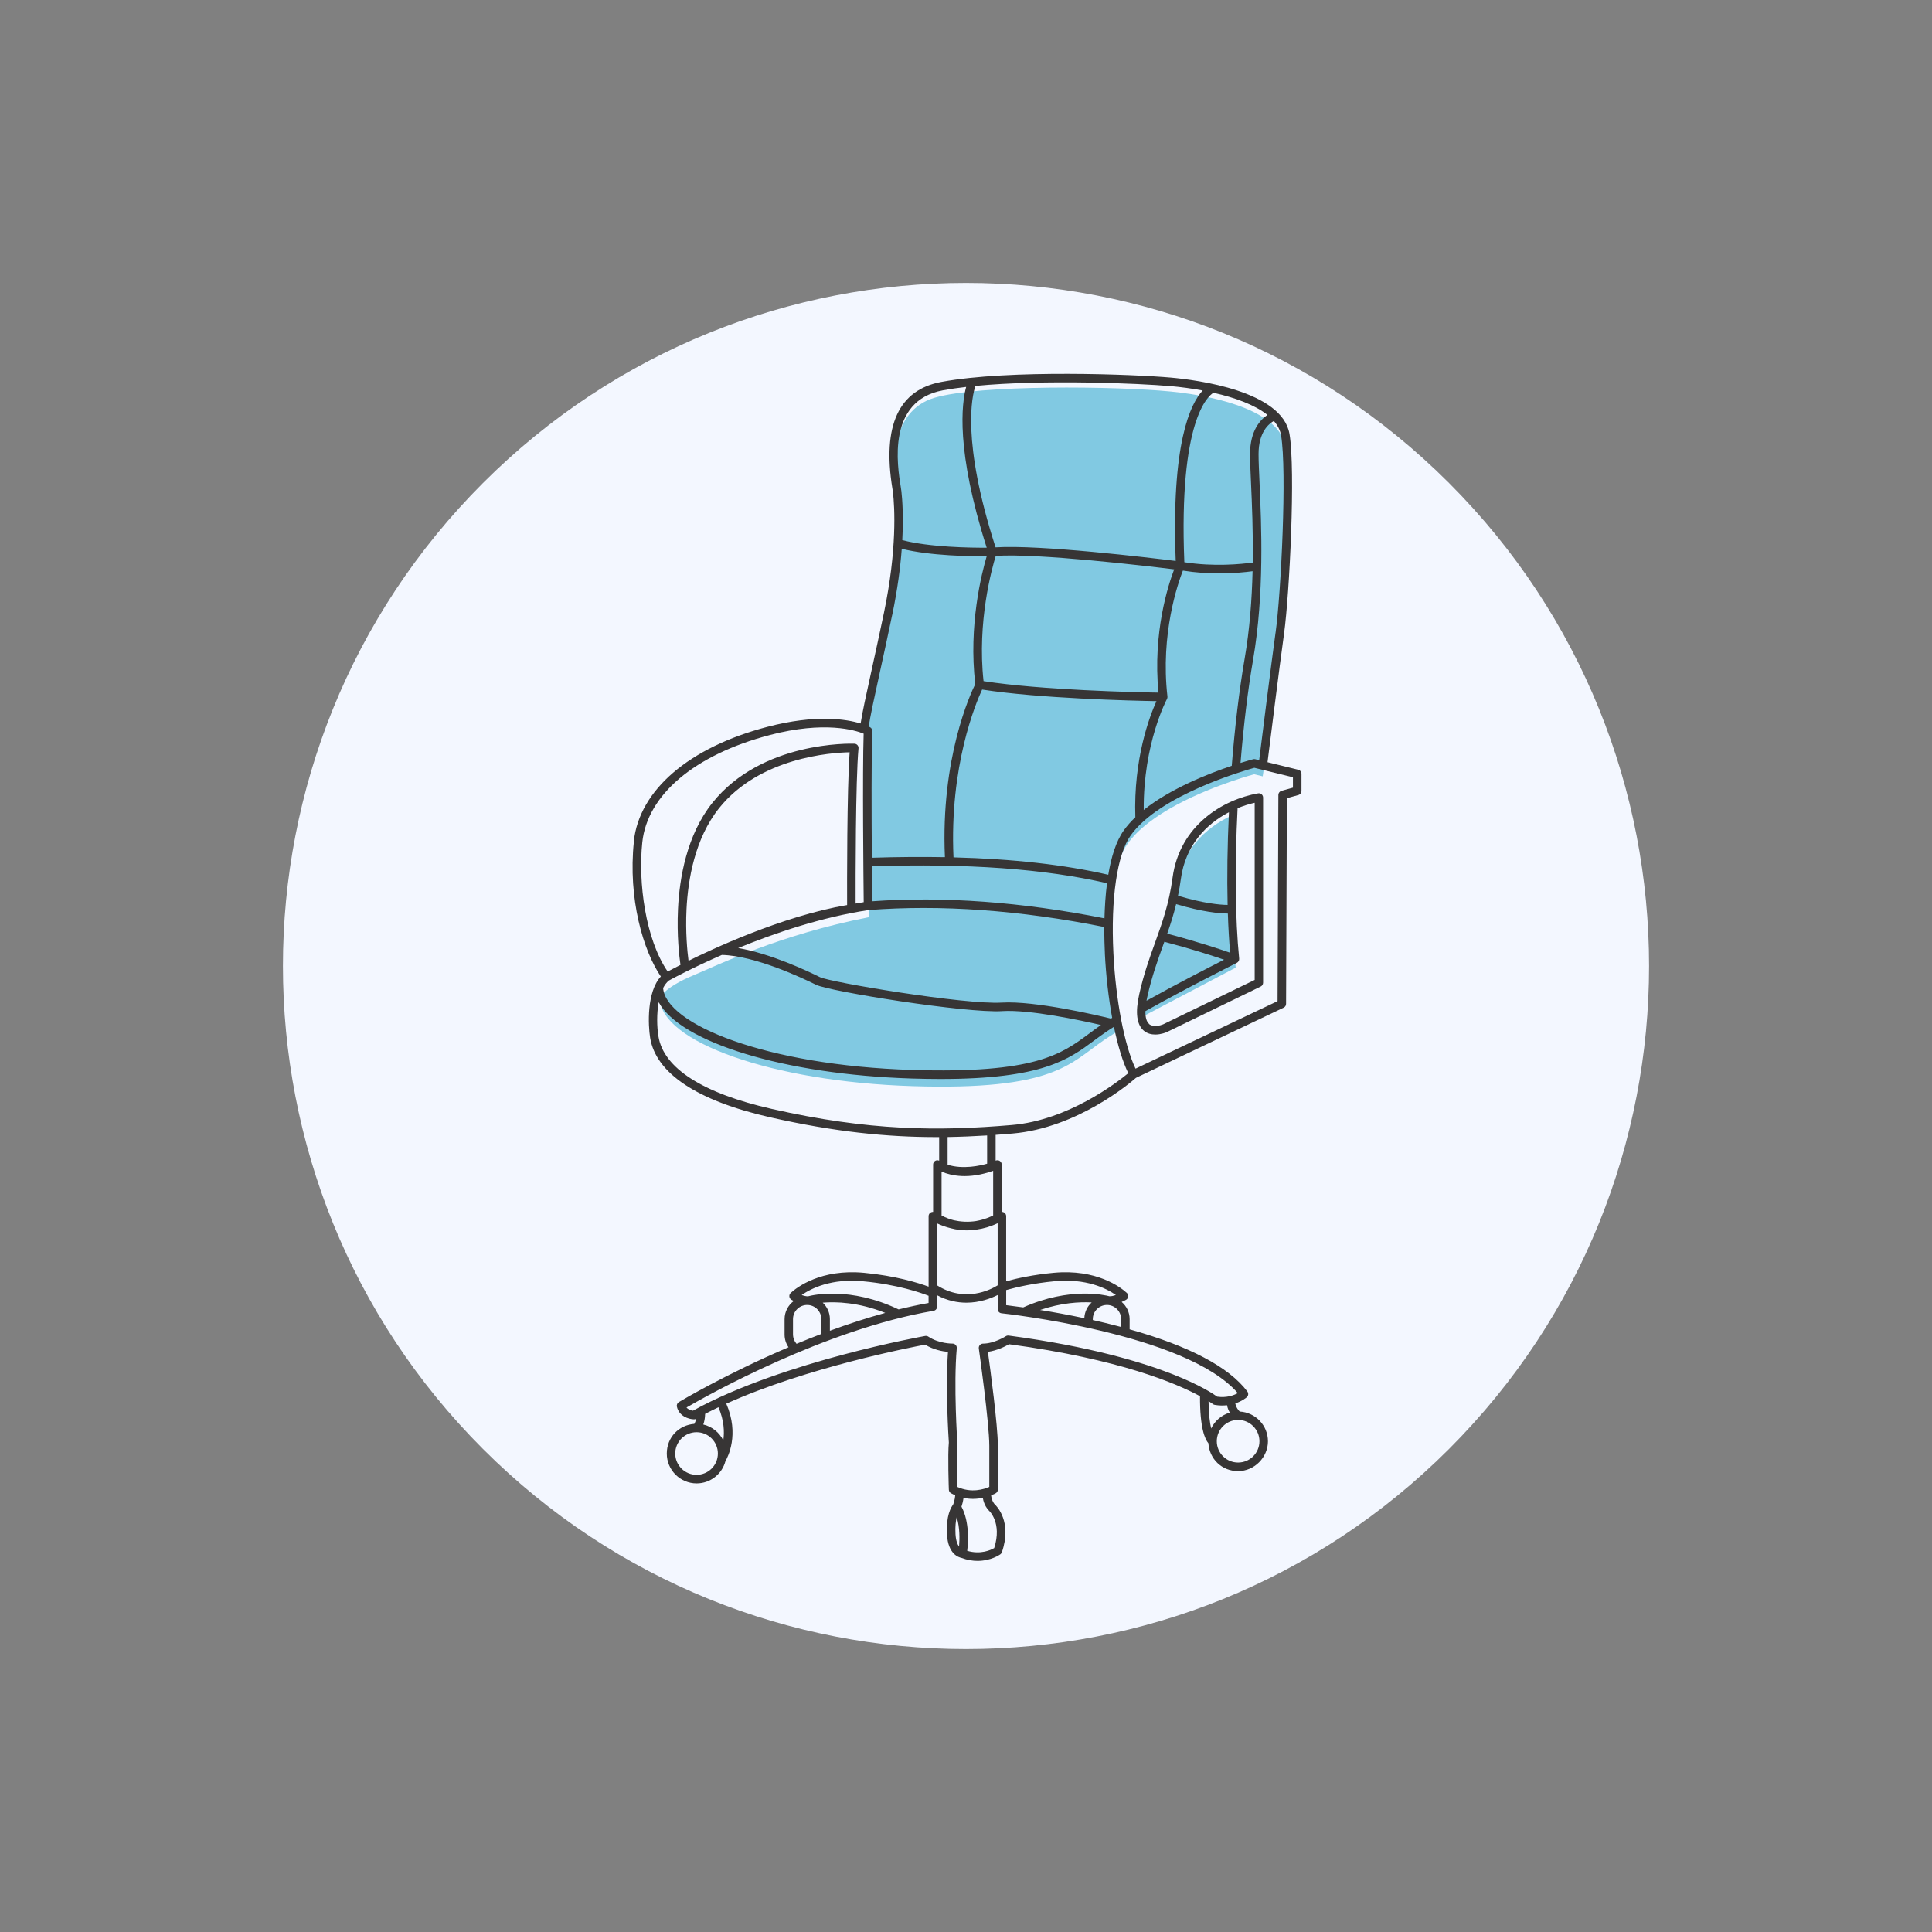 <svg width="212" height="212" viewBox="0 0 212 212" fill="none" xmlns="http://www.w3.org/2000/svg">
    <rect x="0" y="0" width="212" height="212" fill="#808080" stroke="none"/>
    <path d="M53 159C23.729 129.729 23.729 82.271 53 53C82.271 23.729 129.729 23.729 159 53C188.271 82.271 188.271 129.729 159 159C129.729 188.271 82.271 188.271 53 159Z" fill="#F3F7FF"/>
    <path d="M129.054 97.358C129.597 93.447 132.192 90.815 135.244 89.453C135.208 94.334 135.212 102.493 135.593 106.179L125.064 111.714C125.082 111.285 125.154 110.784 125.291 110.187C126.455 105.106 128.335 102.525 129.054 97.355V97.358Z" fill="#81C9E2"/>
    <path d="M76.198 106.973C78.863 105.861 85.456 102.595 95.326 100.646V81.395L94.906 81.206C94.906 81.206 96.937 71.038 97.894 66.525C98.852 62.012 98.752 55.836 98.307 53.672C97.862 51.509 97.599 45.118 102.52 43.655C107.44 42.189 122.522 42.375 128.442 42.961C134.363 43.548 140.247 45.354 141.012 48.776C141.777 52.199 140.884 66.983 140.272 71.682C139.66 76.382 138.643 84.839 138.557 85.19L137.622 84.961C137.622 84.961 136.647 85.218 135.192 85.716C131.886 86.846 126.101 89.22 123.7 92.625C121.156 96.233 121.252 106.207 122.575 113.213C122.028 113.546 121.537 113.857 121.131 114.136C117.406 116.686 115.677 119.672 100.118 119.182C84.556 118.692 72.52 114.261 72.42 109.591C72.42 109.591 72.562 108.486 76.206 106.969L76.198 106.973Z" fill="#81C9E2"/>
    <path d="M124.995 109.154C125.497 106.899 126.133 105.137 126.748 103.431C127.534 101.249 128.275 99.188 128.665 96.313C129.441 90.551 134.211 87.726 138.06 87.054C138.193 87.029 138.33 87.069 138.436 87.158C138.541 87.248 138.601 87.381 138.601 87.517V107.825C138.601 108.009 138.499 108.174 138.337 108.253L128.008 113.264C128.008 113.264 127.998 113.271 127.991 113.271C127.952 113.286 127.408 113.519 126.769 113.519C126.347 113.519 125.884 113.418 125.501 113.088C124.732 112.431 124.563 111.107 124.999 109.15L124.995 109.154ZM125.898 109.362C125.862 109.516 125.834 109.663 125.806 109.811C128.985 108.041 132.613 106.178 134.319 105.309C133.083 104.885 130.793 104.142 127.766 103.342C127.717 103.482 127.668 103.618 127.615 103.758C127.011 105.435 126.386 107.172 125.898 109.365V109.362ZM134.734 100.244C133.817 100.236 131.963 100.078 129.058 99.21C128.777 100.373 128.44 101.421 128.079 102.451C131.418 103.338 133.863 104.153 134.983 104.544C134.867 103.227 134.783 101.787 134.734 100.244ZM129.578 96.442C129.49 97.095 129.382 97.709 129.262 98.291C132.072 99.134 133.856 99.289 134.706 99.299C134.632 96.205 134.681 92.748 134.853 89.126C132.332 90.436 130.07 92.795 129.578 96.442ZM126.087 112.367C126.526 112.744 127.334 112.528 127.622 112.406L137.677 107.527V88.088C137.062 88.228 136.43 88.426 135.802 88.684C135.482 95.024 135.542 100.872 135.974 105.183C135.995 105.381 135.893 105.567 135.717 105.654C135.661 105.682 130.08 108.479 125.687 110.952C125.676 111.634 125.81 112.119 126.094 112.359L126.087 112.367Z" fill="#373535"/>
    <path d="M69.549 92.332C70.141 86.707 75.617 82.006 84.204 79.757C89.531 78.363 92.872 78.912 94.437 79.39C94.612 78.224 95.057 76.192 95.639 73.544C96.045 71.691 96.505 69.591 96.994 67.256C98.448 60.27 98.174 55.669 97.985 54.015C97.974 53.915 97.949 53.765 97.917 53.573C96.808 46.7 98.62 42.776 103.298 41.91C110.778 40.523 124.571 41.087 128.482 41.436C131.335 41.693 140.694 42.89 141.497 47.62C142.167 51.562 141.507 65.146 140.898 69.548C140.374 73.33 139.329 81.689 139.086 83.638L142.456 84.465C142.666 84.515 142.812 84.704 142.812 84.921V86.786C142.812 86.996 142.673 87.181 142.47 87.238L141.212 87.588L141.122 110.15C141.122 110.332 141.019 110.493 140.855 110.571L124.653 118.27C124.014 118.83 118.195 123.777 111.103 124.383C110.483 124.437 109.866 124.483 109.252 124.529V127.356C109.252 127.356 109.259 127.356 109.263 127.352C109.409 127.292 109.573 127.306 109.705 127.391C109.837 127.477 109.916 127.623 109.916 127.783V132.98C110.005 132.977 110.094 132.995 110.172 133.041C110.319 133.123 110.408 133.28 110.408 133.447V140.594C111.656 140.255 113.438 139.87 115.603 139.667C120.324 139.222 122.955 141.243 123.647 141.874C123.758 141.973 123.815 142.123 123.797 142.273C123.779 142.422 123.693 142.554 123.561 142.629C123.515 142.654 123.333 142.758 123.08 142.864C123.615 143.321 123.954 143.998 123.954 144.754V145.869C130.49 147.705 134.833 149.993 136.872 152.688C137.018 152.884 136.993 153.158 136.811 153.319C136.779 153.347 136.33 153.739 135.553 154C135.642 154.463 135.899 154.759 136.038 154.891C137.76 154.983 139.133 156.413 139.133 158.156C139.133 159.899 137.664 161.428 135.859 161.428C134.055 161.428 132.707 160.073 132.597 158.366C132.219 157.931 131.659 156.691 131.677 153.205C129.149 151.833 122.912 149.145 110.725 147.505C110.368 147.712 109.438 148.2 108.404 148.339C108.657 150.168 109.495 156.416 109.495 158.655V163.452C109.495 163.62 109.406 163.773 109.263 163.855C109.238 163.869 109.056 163.973 108.757 164.09C108.814 164.65 109.067 164.971 109.113 165.024C109.363 165.253 111.089 166.978 109.937 170.328C109.905 170.421 109.848 170.499 109.766 170.556C109.712 170.596 108.739 171.276 107.27 171.276C106.739 171.276 106.14 171.187 105.498 170.945C105.173 170.881 104.036 170.514 103.915 168.4C103.793 166.304 104.367 165.377 104.581 165.11C104.631 164.992 104.77 164.618 104.82 164.076C104.667 164.012 104.517 163.944 104.364 163.859C104.218 163.78 104.125 163.631 104.118 163.463C104.111 163.306 103.986 159.628 104.118 158.288C104.082 157.767 103.736 152.314 104.022 148.347C103.433 148.293 102.438 148.115 101.515 147.552C99.953 147.844 88.518 150.057 79.697 154.028C81.165 157.407 79.853 159.902 79.604 160.33C79.237 161.734 77.956 162.775 76.441 162.775C74.637 162.775 73.168 161.307 73.168 159.503C73.168 157.7 74.505 156.37 76.191 156.242C76.252 156.131 76.334 155.949 76.391 155.682C76.391 155.682 76.388 155.682 76.384 155.686C76.309 155.728 76.224 155.75 76.138 155.746C75.56 155.725 74.516 155.408 74.277 154.36C74.23 154.164 74.32 153.96 74.491 153.854C74.576 153.804 79.65 150.77 86.525 147.837C86.247 147.43 86.093 146.949 86.093 146.443V144.754C86.093 143.937 86.493 143.21 87.102 142.758C86.974 142.693 86.885 142.647 86.853 142.629C86.721 142.554 86.635 142.422 86.618 142.273C86.6 142.123 86.657 141.973 86.767 141.874C87.463 141.243 90.094 139.222 94.811 139.667C98.295 139.995 100.777 140.776 101.896 141.186V133.447C101.896 133.273 101.993 133.112 102.15 133.034C102.224 132.995 102.31 132.977 102.392 132.98V127.783C102.392 127.605 102.492 127.441 102.652 127.363C102.781 127.299 102.927 127.302 103.055 127.363V124.775C102.963 124.775 102.873 124.775 102.781 124.775C97.354 124.775 91.606 124.208 84.492 122.597C76.512 120.79 71.963 117.771 71.339 113.864C71.121 112.51 70.95 108.839 72.515 107.153C70.586 104.319 68.896 98.634 69.559 92.332H69.549ZM135.161 84.034C135.503 79.721 135.991 75.661 136.576 72.272C137.132 69.049 137.371 65.749 137.446 62.68C136.658 62.787 135.357 62.919 133.777 62.919C132.575 62.919 131.213 62.84 129.798 62.612C129.259 63.991 127.316 69.562 128.104 76.428C128.115 76.524 128.097 76.62 128.051 76.706C128.022 76.755 125.444 81.585 125.501 88.878C128.425 86.54 132.579 84.9 135.161 84.034ZM129.958 61.692C133.203 62.206 136.209 61.903 137.464 61.728C137.514 58.335 137.375 55.276 137.275 52.992C137.214 51.666 137.168 50.614 137.168 49.834C137.168 47.242 138.309 46.045 139.079 45.531C137.71 44.441 135.553 43.639 133.153 43.1C132.586 43.435 129.327 46.059 129.958 61.692ZM109.263 61.001C108.849 62.345 107.209 68.229 107.926 74.742C114.326 75.736 124.688 75.964 127.12 76.003C126.482 69.409 128.193 64.177 128.842 62.477C125.997 62.127 113.859 60.684 109.263 60.997V61.001ZM126.899 76.937C124.111 76.887 114.059 76.645 107.769 75.665C107.081 77.141 104.171 84.052 104.628 94.079C111.16 94.246 116.769 94.88 121.611 95.989C121.925 94.1 122.449 92.339 123.305 91.134C123.665 90.625 124.096 90.14 124.581 89.68C124.371 83.257 126.139 78.616 126.899 76.937ZM95.713 98.898C103.551 98.341 112.119 98.972 121.194 100.772C121.226 99.546 121.304 98.217 121.476 96.916C114.608 95.333 106.161 94.724 95.678 95.055C95.692 96.798 95.706 98.192 95.713 98.894V98.898ZM121.24 104.629C121.205 103.888 121.169 102.875 121.176 101.724C111.937 99.874 103.234 99.247 95.3 99.864C90.14 100.644 85.006 102.391 81.001 104.03C84.556 104.633 88.632 106.557 89.966 107.22C91.117 107.794 105.901 110.261 109.908 110.015C113.602 109.79 120.63 111.459 121.903 111.772C121.946 111.744 121.996 111.715 122.039 111.69C121.643 109.53 121.361 107.096 121.237 104.629H121.24ZM93.232 82.548C91.203 82.587 83.366 83.111 78.909 88.678C76.238 92.018 75.489 96.549 75.332 99.764C75.207 102.287 75.421 104.419 75.553 105.431C77.76 104.333 85.794 100.512 92.954 99.315C92.947 97.101 92.932 86.718 93.232 82.544V82.548ZM109.969 110.952C106.022 111.195 91 108.785 89.549 108.062C88.029 107.306 82.856 104.868 79.212 104.786C75.935 106.215 73.72 107.416 73.392 107.598C73.143 107.801 72.936 108.083 72.765 108.418C73.054 112.375 83.99 116.901 100.06 117.404C113.585 117.828 116.466 115.682 119.518 113.412C119.932 113.105 120.359 112.784 120.812 112.474C118.502 111.943 112.968 110.763 109.969 110.949V110.952ZM84.439 80.666C76.245 82.811 71.028 87.21 70.479 92.432C70.012 96.859 70.829 103.057 73.264 106.607C73.564 106.447 74.041 106.197 74.669 105.88C74.544 105.025 74.255 102.665 74.398 99.739C74.558 96.377 75.346 91.63 78.177 88.09C83.594 81.322 93.342 81.592 93.756 81.607C93.884 81.61 94.005 81.667 94.091 81.763C94.177 81.86 94.219 81.988 94.205 82.116C93.877 85.702 93.884 96.552 93.888 99.147C94.184 99.094 94.48 99.044 94.776 98.997C94.751 96.648 94.626 84.793 94.769 80.505C93.863 80.135 90.497 79.076 84.435 80.662L84.439 80.666ZM97.906 67.449C97.418 69.791 96.958 71.894 96.551 73.747C95.935 76.559 95.471 78.67 95.332 79.728C95.414 79.767 95.464 79.796 95.478 79.803C95.632 79.889 95.724 80.053 95.717 80.231C95.61 82.911 95.635 89.43 95.667 94.121C98.481 94.032 101.151 94.011 103.686 94.057C103.205 83.232 106.482 76.139 107.017 75.062C106.261 68.632 107.719 62.901 108.272 61.036C106.592 61.051 102.075 61.001 98.951 60.217C98.801 62.234 98.491 64.658 97.91 67.452L97.906 67.449ZM98.841 53.423C98.876 53.637 98.901 53.801 98.912 53.911C99.015 54.834 99.147 56.656 99.008 59.265C101.996 60.056 106.603 60.11 108.272 60.099C104.849 49.374 105.53 44.245 106.018 42.459C105.109 42.562 104.25 42.687 103.465 42.833C97.318 43.97 98.463 51.088 98.841 53.423ZM128.396 42.37C125.084 42.074 114.619 41.621 107.035 42.348C106.671 43.4 105.466 48.34 109.245 60.06C114.052 59.746 126.193 61.204 129.013 61.553C128.511 48.625 130.625 44.291 131.973 42.851C130.796 42.633 129.584 42.469 128.396 42.366V42.37ZM139.971 69.42C140.573 65.061 141.229 51.651 140.573 47.777C140.477 47.2 140.199 46.675 139.782 46.194C139.254 46.48 138.102 47.385 138.102 49.83C138.102 50.593 138.152 51.684 138.209 52.949C138.412 57.511 138.755 65.146 137.496 72.428C136.933 75.686 136.462 79.579 136.123 83.717C136.911 83.471 137.425 83.332 137.514 83.31C137.589 83.289 137.667 83.289 137.746 83.31L138.17 83.414C138.437 81.279 139.454 73.145 139.967 69.42H139.971ZM140.277 87.228C140.277 87.017 140.42 86.836 140.62 86.779L141.875 86.429V85.289L137.639 84.251C136.505 84.565 127.202 87.253 124.064 91.68C122.584 93.768 121.875 98.595 122.174 104.586C122.431 109.765 123.394 114.752 124.603 117.261L140.188 109.855L140.277 87.231V87.228ZM102.827 134.242V141.043C105.883 142.989 108.714 141.514 109.473 141.043V134.224C108.675 134.606 107.908 134.816 107.188 134.919C106.842 134.973 106.471 135.009 106.079 135.009C105.544 135.009 104.97 134.944 104.375 134.788C103.74 134.638 103.212 134.428 102.827 134.242ZM107.138 133.978C107.997 133.829 108.657 133.536 108.981 133.369V128.468C106.275 129.441 104.357 128.999 103.358 128.582C103.355 128.582 103.348 128.582 103.344 128.578C103.344 128.578 103.344 128.578 103.34 128.578C103.333 128.578 103.326 128.571 103.319 128.571V133.376C103.779 133.622 104.232 133.79 104.67 133.9C105.366 134.057 106.204 134.128 107.134 133.982L107.138 133.978ZM115.696 140.594C113.446 140.808 111.627 141.218 110.411 141.56V143.217C110.8 143.264 111.445 143.346 112.28 143.463C117.389 141.189 121.272 142.116 121.739 142.241C121.928 142.255 122.189 142.194 122.445 142.102C121.386 141.36 119.176 140.262 115.696 140.59V140.594ZM118.983 144.647C119.012 143.962 119.315 143.349 119.789 142.918C118.466 142.847 116.476 142.95 114.13 143.745C115.532 143.969 117.197 144.269 118.983 144.647ZM123.023 144.75C123.023 143.895 122.328 143.196 121.468 143.196C120.609 143.196 119.914 143.891 119.914 144.75V144.85C120.374 144.953 120.837 145.06 121.308 145.174C121.896 145.317 122.463 145.459 123.023 145.609V144.75ZM135.859 160.487C137.15 160.487 138.199 159.439 138.199 158.149C138.199 156.858 137.15 155.81 135.859 155.81C134.569 155.81 133.52 156.858 133.52 158.149C133.52 159.439 134.569 160.487 135.859 160.487ZM132.903 156.748C133.303 155.91 134.045 155.269 134.95 155.008C134.818 154.791 134.704 154.52 134.64 154.199C134.237 154.246 133.788 154.246 133.292 154.16C133.214 154.146 133.139 154.114 133.078 154.064C133.071 154.057 132.925 153.943 132.615 153.75C132.632 155.201 132.761 156.145 132.903 156.751V156.748ZM104.849 168.343C104.892 169.063 105.063 169.473 105.237 169.708C105.305 168.924 105.337 167.616 104.981 166.489C104.877 166.91 104.802 167.509 104.849 168.346V168.343ZM105.501 165.32C106.396 166.971 106.243 169.255 106.132 170.171C107.616 170.61 108.739 170.075 109.095 169.868C109.987 167.077 108.536 165.769 108.475 165.716C108.464 165.705 108.454 165.694 108.443 165.684C108.422 165.659 107.979 165.195 107.844 164.358C107.523 164.426 107.159 164.472 106.764 164.472C106.439 164.472 106.09 164.44 105.729 164.361C105.672 164.782 105.576 165.113 105.505 165.32H105.501ZM74.095 159.496C74.095 160.786 75.143 161.834 76.434 161.834C77.725 161.834 78.773 160.786 78.773 159.496C78.773 158.206 77.725 157.158 76.434 157.158C75.143 157.158 74.095 158.206 74.095 159.496ZM77.172 156.313C78.138 156.538 78.941 157.19 79.368 158.06C79.504 157.119 79.458 155.864 78.837 154.42C78.338 154.656 77.853 154.898 77.375 155.144C77.365 155.636 77.279 156.021 77.172 156.313ZM76.045 154.795C81.076 152.007 87.698 149.936 92.387 148.682C97.5 147.316 101.483 146.604 101.522 146.596C101.64 146.575 101.764 146.6 101.864 146.668C103.052 147.459 104.496 147.434 104.51 147.434C104.646 147.434 104.774 147.484 104.863 147.58C104.956 147.676 105.002 147.808 104.988 147.944C104.624 152.032 105.045 158.202 105.048 158.263C105.048 158.288 105.048 158.316 105.048 158.345C104.941 159.389 105.016 162.251 105.041 163.157C106.596 163.877 108.012 163.403 108.557 163.16V158.655C108.557 156.142 107.42 148.054 107.405 147.972C107.388 147.837 107.427 147.701 107.516 147.598C107.605 147.495 107.733 147.438 107.869 147.438C109.088 147.438 110.358 146.632 110.368 146.625C110.461 146.564 110.575 146.539 110.686 146.554C119.682 147.751 125.43 149.519 128.667 150.792C131.72 151.989 133.178 152.977 133.563 153.258C134.611 153.408 135.392 153.109 135.824 152.87C130.144 146.286 110.101 144.13 109.898 144.108C109.659 144.084 109.477 143.884 109.477 143.642V142.105C108.739 142.472 107.512 142.946 106.043 142.946C105.056 142.946 103.957 142.733 102.831 142.13V143.374C102.831 143.602 102.667 143.798 102.442 143.838C90.515 145.866 77.628 153.112 75.329 154.449C75.532 154.691 75.871 154.773 76.049 154.798L76.045 154.795ZM91.064 144.75V146.026C93.028 145.303 95.075 144.632 97.14 144.066C94.202 142.889 91.731 142.825 90.279 142.943C90.761 143.396 91.064 144.037 91.064 144.75ZM87.02 146.44C87.02 146.817 87.159 147.177 87.406 147.459C88.29 147.092 89.199 146.728 90.126 146.375V144.75C90.126 143.895 89.431 143.196 88.572 143.196C87.712 143.196 87.017 143.891 87.017 144.75V146.44H87.02ZM94.719 140.594C91.239 140.266 89.031 141.364 87.969 142.105C88.222 142.194 88.482 142.259 88.675 142.244C89.156 142.116 93.264 141.136 98.605 143.684C99.704 143.413 100.802 143.175 101.893 142.979V142.187C101.076 141.866 98.488 140.95 94.719 140.598V140.594ZM103.982 127.808C105.69 128.343 107.591 127.901 108.318 127.691V124.593C106.878 124.682 105.437 124.743 103.982 124.768V127.812V127.808ZM72.251 113.715C72.811 117.211 77.111 119.967 84.688 121.681C95.371 124.101 102.945 124.137 111.025 123.449C117.211 122.922 122.559 118.79 123.807 117.76C123.208 116.545 122.666 114.77 122.231 112.674C121.911 112.874 121.618 113.062 121.369 113.234C120.919 113.54 120.491 113.857 120.074 114.167C117.275 116.249 114.394 118.398 103.209 118.398C102.217 118.398 101.158 118.381 100.028 118.345C86.026 117.907 74.658 114.364 72.276 109.969C72.052 111.22 72.077 112.656 72.248 113.718L72.251 113.715Z" fill="#373535"/>
</svg>
